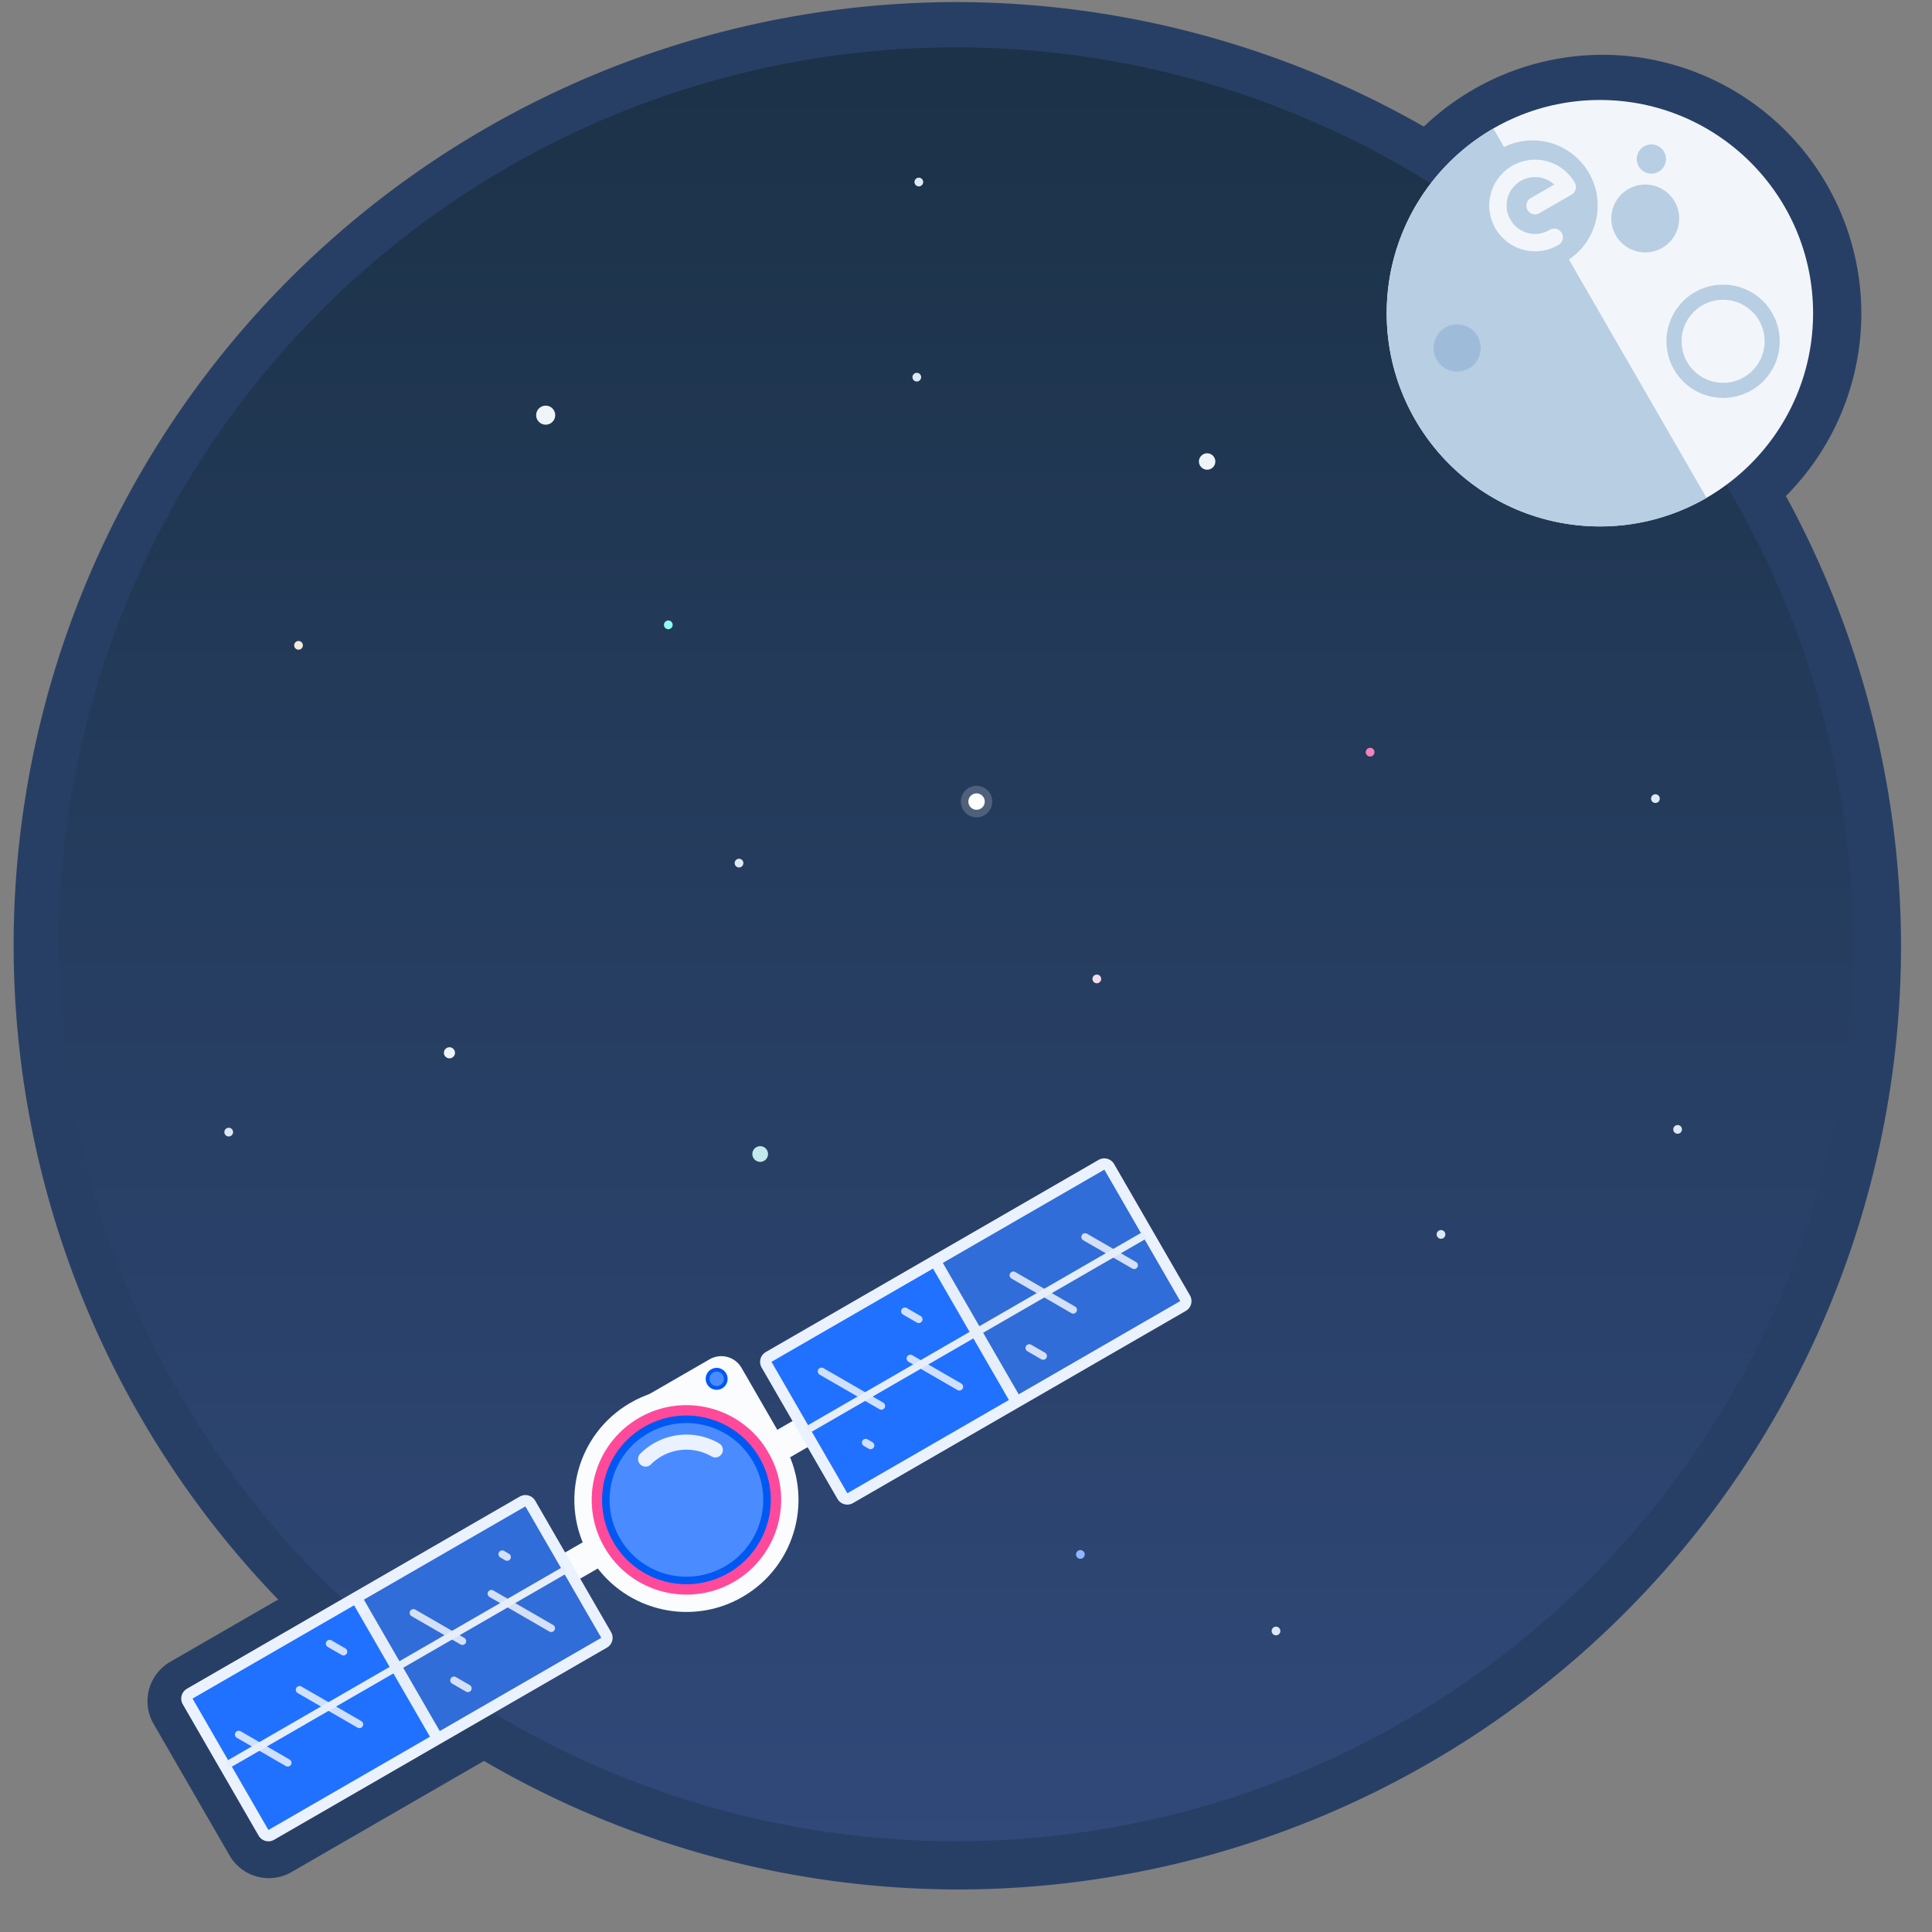 <?xml version="1.0" encoding="UTF-8"?>
<svg width="512" height="512" version="1.1" viewBox="0 0 135.467 135.467" xmlns="http://www.w3.org/2000/svg" xmlns:cc="http://creativecommons.org/ns#" xmlns:dc="http://purl.org/dc/elements/1.1/" xmlns:rdf="http://www.w3.org/1999/02/22-rdf-syntax-ns#" xmlns:xlink="http://www.w3.org/1999/xlink">
<rect x="0" y="0" width="135.467" height="135.467" fill="#808080" stroke="none"/>
<defs>
<linearGradient id="a" x1="-289.53" x2="-289.53" y1="-93.071" y2="210.07" gradientTransform="matrix(.414 0 0 .414 187.8 204.94)" gradientUnits="userSpaceOnUse">
<stop stop-color="#1c3248" offset="0"/>
<stop stop-color="#304979" offset="1"/>
</linearGradient>
</defs>
<g transform="translate(0 -161.53)">
<path transform="matrix(.265 0 0 .265 0 161.53)" d="m253.3 12.545a237.7 237.7 0 0 0 -237.7 237.7 237.7 237.7 0 0 0 77.74 175.44l-42.316 24.434 20.107 34.828 42.811-24.717 2.594-1.498 11.648-6.725a237.7 237.7 0 0 0 125.12 35.939 237.7 237.7 0 0 0 237.7 -237.7 237.7 237.7 0 0 0 -33.783 -121.63 56.5 56.5 0 0 0 23.277 -45.615 56.5 56.5 0 0 0 -56.5 -56.5 56.5 56.5 0 0 0 -44.941 22.377 237.7 237.7 0 0 0 -125.76 -36.332z" fill="none" stroke="#283f65" stroke-linecap="round" stroke-linejoin="round" stroke-width="24"/>
<circle cx="67.02" cy="227.74" r="62.892" fill="url(#a)"/>
<circle cx="20.932" cy="206.78" r=".306" fill="#f3e9dc"/>
<circle cx="38.262" cy="190.64" r=".669" fill="#eff4f9"/>
<circle cx="31.515" cy="235.35" r=".389" fill="#eff4f9"/>
<circle cx="96.069" cy="214.27" r=".306" fill="#f483bb"/>
<circle transform="rotate(239.73)" cx="-210.12" cy="-24.634" r=".576" fill="#eff4f9"/>
<circle cx="16.037" cy="240.91" r=".306" fill="#dce8f3"/>
<circle transform="rotate(143.19)" cx="85.516" cy="-192.48" r=".306" fill="#91fcf0"/>
<circle transform="rotate(143.19)" cx="76.336" cy="-230.36" r=".306" fill="#f3dce7"/>
<circle transform="rotate(22.919)" cx="134.2" cy="184.34" r=".306" fill="#dcebf3"/>
<circle transform="rotate(22.919)" cx="147.86" cy="173.88" r=".576" fill="#fff"/>
<circle transform="rotate(-25.348)" cx="-22.38" cy="197.4" r=".306" fill="#dce8f3"/>
<circle transform="rotate(214.39)" cx="-151.61" cy="-107.44" r=".306" fill="#dcebf3"/>
<circle transform="rotate(75.5)" cx="265.48" cy="-35.706" r=".306" fill="#dce8f3"/>
<circle transform="rotate(-44.768)" cx="-70.782" cy="236.18" r=".306" fill="#dcebf3"/>
<circle cx="117.63" cy="240.72" r=".306" fill="#dce8f3"/>
<circle cx="112.18" cy="183.49" r="14.949" fill="#f2f6fa"/>
<g transform="rotate(-30 72.782 298.63)">
<path d="m60.757 258.65h-3.176" fill="#fafcfe" stroke="#fafcfe" stroke-width="2.117"/>
<rect x="30.443" y="253.4" width="26.951" height="10.641" rx="0" ry="0" fill="#e6eefa" stroke="#ebf2ff" stroke-linecap="round" stroke-linejoin="round" stroke-width="1.587"/>
<rect x="30.443" y="253.4" width="13.079" height="10.641" rx="0" ry="0" fill="#2071ff"/>
<rect x="44.315" y="253.4" width="13.079" height="10.641" rx="0" ry="0" fill="#316dd8"/>
<circle cx="67.399" cy="258.65" r="7.858" fill="#fafcfe"/>
<path transform="matrix(.265 0 0 .265 0 161.53)" d="m254.73 337.34v29.699h29.699v-23.506c0-3.431-2.763-6.193-6.193-6.193h-23.506z" fill="#fafcfe"/>
<circle cx="67.399" cy="258.65" r="6.642" fill="#ff4a9b"/>
<circle cx="67.399" cy="258.65" r="5.651" fill="#4a8cff" stroke="#0058f3" stroke-linecap="round" stroke-linejoin="round" stroke-width=".529"/>
<path d="m66.351 254.74a4.049 4.049 0 0 1 4.555 1.887" fill="#4a8cff" stroke="#ebf2ff" stroke-linecap="round" stroke-linejoin="round" stroke-width="1.058"/>
<path d="m46.859 255.94 1.984 3.437" fill="none" stroke="#fff" stroke-linecap="round" stroke-opacity=".783" stroke-width=".529"/>
<path d="m46.959 261.46 0.562 0.974" fill="none" stroke="#fff" stroke-linecap="round" stroke-opacity=".783" stroke-width=".529"/>
<path d="m54.309 255.49 0.198 0.344" fill="none" stroke="#fff" stroke-linecap="round" stroke-opacity=".784" stroke-width=".529"/>
<path d="m52.267 257.51 2.423 4.196" fill="none" stroke="#fff" stroke-linecap="round" stroke-opacity=".784" stroke-width=".529"/>
<path d="m31.986 257.2 1.984 3.437" fill="none" stroke="#fff" stroke-linecap="round" stroke-opacity=".783" stroke-width=".529"/>
<path d="m40.692 254.87 0.562 0.974" fill="none" stroke="#fff" stroke-linecap="round" stroke-opacity=".783" stroke-width=".529"/>
<path d="m37.249 256.62 2.423 4.196" fill="none" stroke="#fff" stroke-linecap="round" stroke-opacity=".784" stroke-width=".529"/>
<path d="m30.262 258.65h27.318" fill="none" stroke="#e6eefa" stroke-width=".529"/>
<path d="m74.04 258.64h3.176" fill="#fafcfe" stroke="#fafcfe" stroke-width="2.117"/>
<rect transform="scale(-1)" x="-104.35" y="-263.89" width="26.951" height="10.641" rx="0" ry="0" fill="#e6eefa" stroke="#ebf2ff" stroke-linecap="round" stroke-linejoin="round" stroke-width="1.587"/>
<rect transform="scale(1,-1)" x="77.404" y="-263.89" width="13.079" height="10.641" rx="0" ry="0" fill="#2071ff"/>
<rect transform="scale(1,-1)" x="91.276" y="-263.89" width="13.079" height="10.641" rx="0" ry="0" fill="#316dd8"/>
<path d="m87.938 261.35-1.984-3.437" fill="none" stroke="#fff" stroke-linecap="round" stroke-opacity=".783" stroke-width=".529"/>
<path d="m87.838 255.83-0.562-0.974" fill="none" stroke="#fff" stroke-linecap="round" stroke-opacity=".783" stroke-width=".529"/>
<path d="m80.489 261.8-0.198-0.344" fill="none" stroke="#fff" stroke-linecap="round" stroke-opacity=".784" stroke-width=".529"/>
<path d="m82.53 259.78-2.423-4.196" fill="none" stroke="#fff" stroke-linecap="round" stroke-opacity=".784" stroke-width=".529"/>
<path d="m102.81 260.1-1.984-3.437" fill="none" stroke="#fff" stroke-linecap="round" stroke-opacity=".783" stroke-width=".529"/>
<path d="m94.106 262.42-0.562-0.974" fill="none" stroke="#fff" stroke-linecap="round" stroke-opacity=".783" stroke-width=".529"/>
<path d="m97.549 260.67-2.423-4.196" fill="none" stroke="#fff" stroke-linecap="round" stroke-opacity=".784" stroke-width=".529"/>
<path d="m104.54 258.64h-27.318" fill="none" stroke="#e6eefa" stroke-width=".529"/>
<circle cx="73.479" cy="252.36" r=".638" fill="#4a8cff" stroke="#0058f3" stroke-linecap="round" stroke-linejoin="round" stroke-width=".265"/>
</g>
<circle transform="rotate(-44.768)" cx="-136.73" cy="245.41" r=".306" fill="#8db6ff"/>
<circle cx="89.469" cy="275.89" r=".306" fill="#dce8f3"/>
<circle transform="rotate(22.919)" cx="143.51" cy="202.55" r=".551" fill="#c3e9ea"/>
<path d="m119.66 196.44c-7.15 4.128-16.293 1.678-20.421-5.472-4.128-7.15-1.678-16.293 5.472-20.421z" fill="#b8cee3"/>
<circle cx="107.46" cy="175.94" r="4.566" fill="#b8cee3"/>
<circle cx="115.36" cy="176.85" r="2.381" fill="#b8cee3"/>
<circle cx="115.79" cy="172.68" r="1.025" fill="#b8cee3"/>
<circle cx="120.82" cy="185.46" r="3.971" fill="#b8cee3"/>
<circle cx="120.82" cy="185.46" r="2.913" fill="#f2f6fa"/>
<circle cx="102.17" cy="185.93" r="1.656" fill="#9ebcda"/>
<g transform="translate(146.85 -70.961)">
<path d="m-40.55 243.98c-0.859 0.393-1.519 1.154-1.769 2.097-0.333 1.257 0.127 2.595 1.163 3.381 1.036 0.786 2.449 0.869 3.569 0.209a0.609 0.609 0 1 0 -0.617 -1.049c-0.698 0.411-1.571 0.36-2.216-0.13-0.645-0.49-0.93-1.316-0.722-2.099 0.208-0.783 0.864-1.36 1.667-1.465 0.595-0.078 1.177 0.117 1.603 0.508l-1.632 0.942a0.609 0.609 0 1 0 0.609 1.054l2.242-1.294a0.609 0.609 0 0 0 0.224 -0.83c-0.646-1.128-1.914-1.757-3.204-1.588-0.322 0.042-0.63 0.132-0.917 0.263z" color="#000000" color-rendering="auto" dominant-baseline="auto" fill="#f2f6fa" image-rendering="auto" shape-rendering="auto" solid-color="#000000" style="font-feature-settings:normal;font-variant-alternates:normal;font-variant-caps:normal;font-variant-ligatures:normal;font-variant-numeric:normal;font-variant-position:normal;isolation:auto;mix-blend-mode:normal;shape-padding:0;text-decoration-color:#000000;text-decoration-line:none;text-decoration-style:solid;text-indent:0;text-orientation:mixed;text-transform:none;white-space:normal"/>
</g>
<circle transform="rotate(22.919)" cx="147.86" cy="173.88" r="1.105" fill="#fff" fill-opacity=".193"/>
</g>
</svg>
